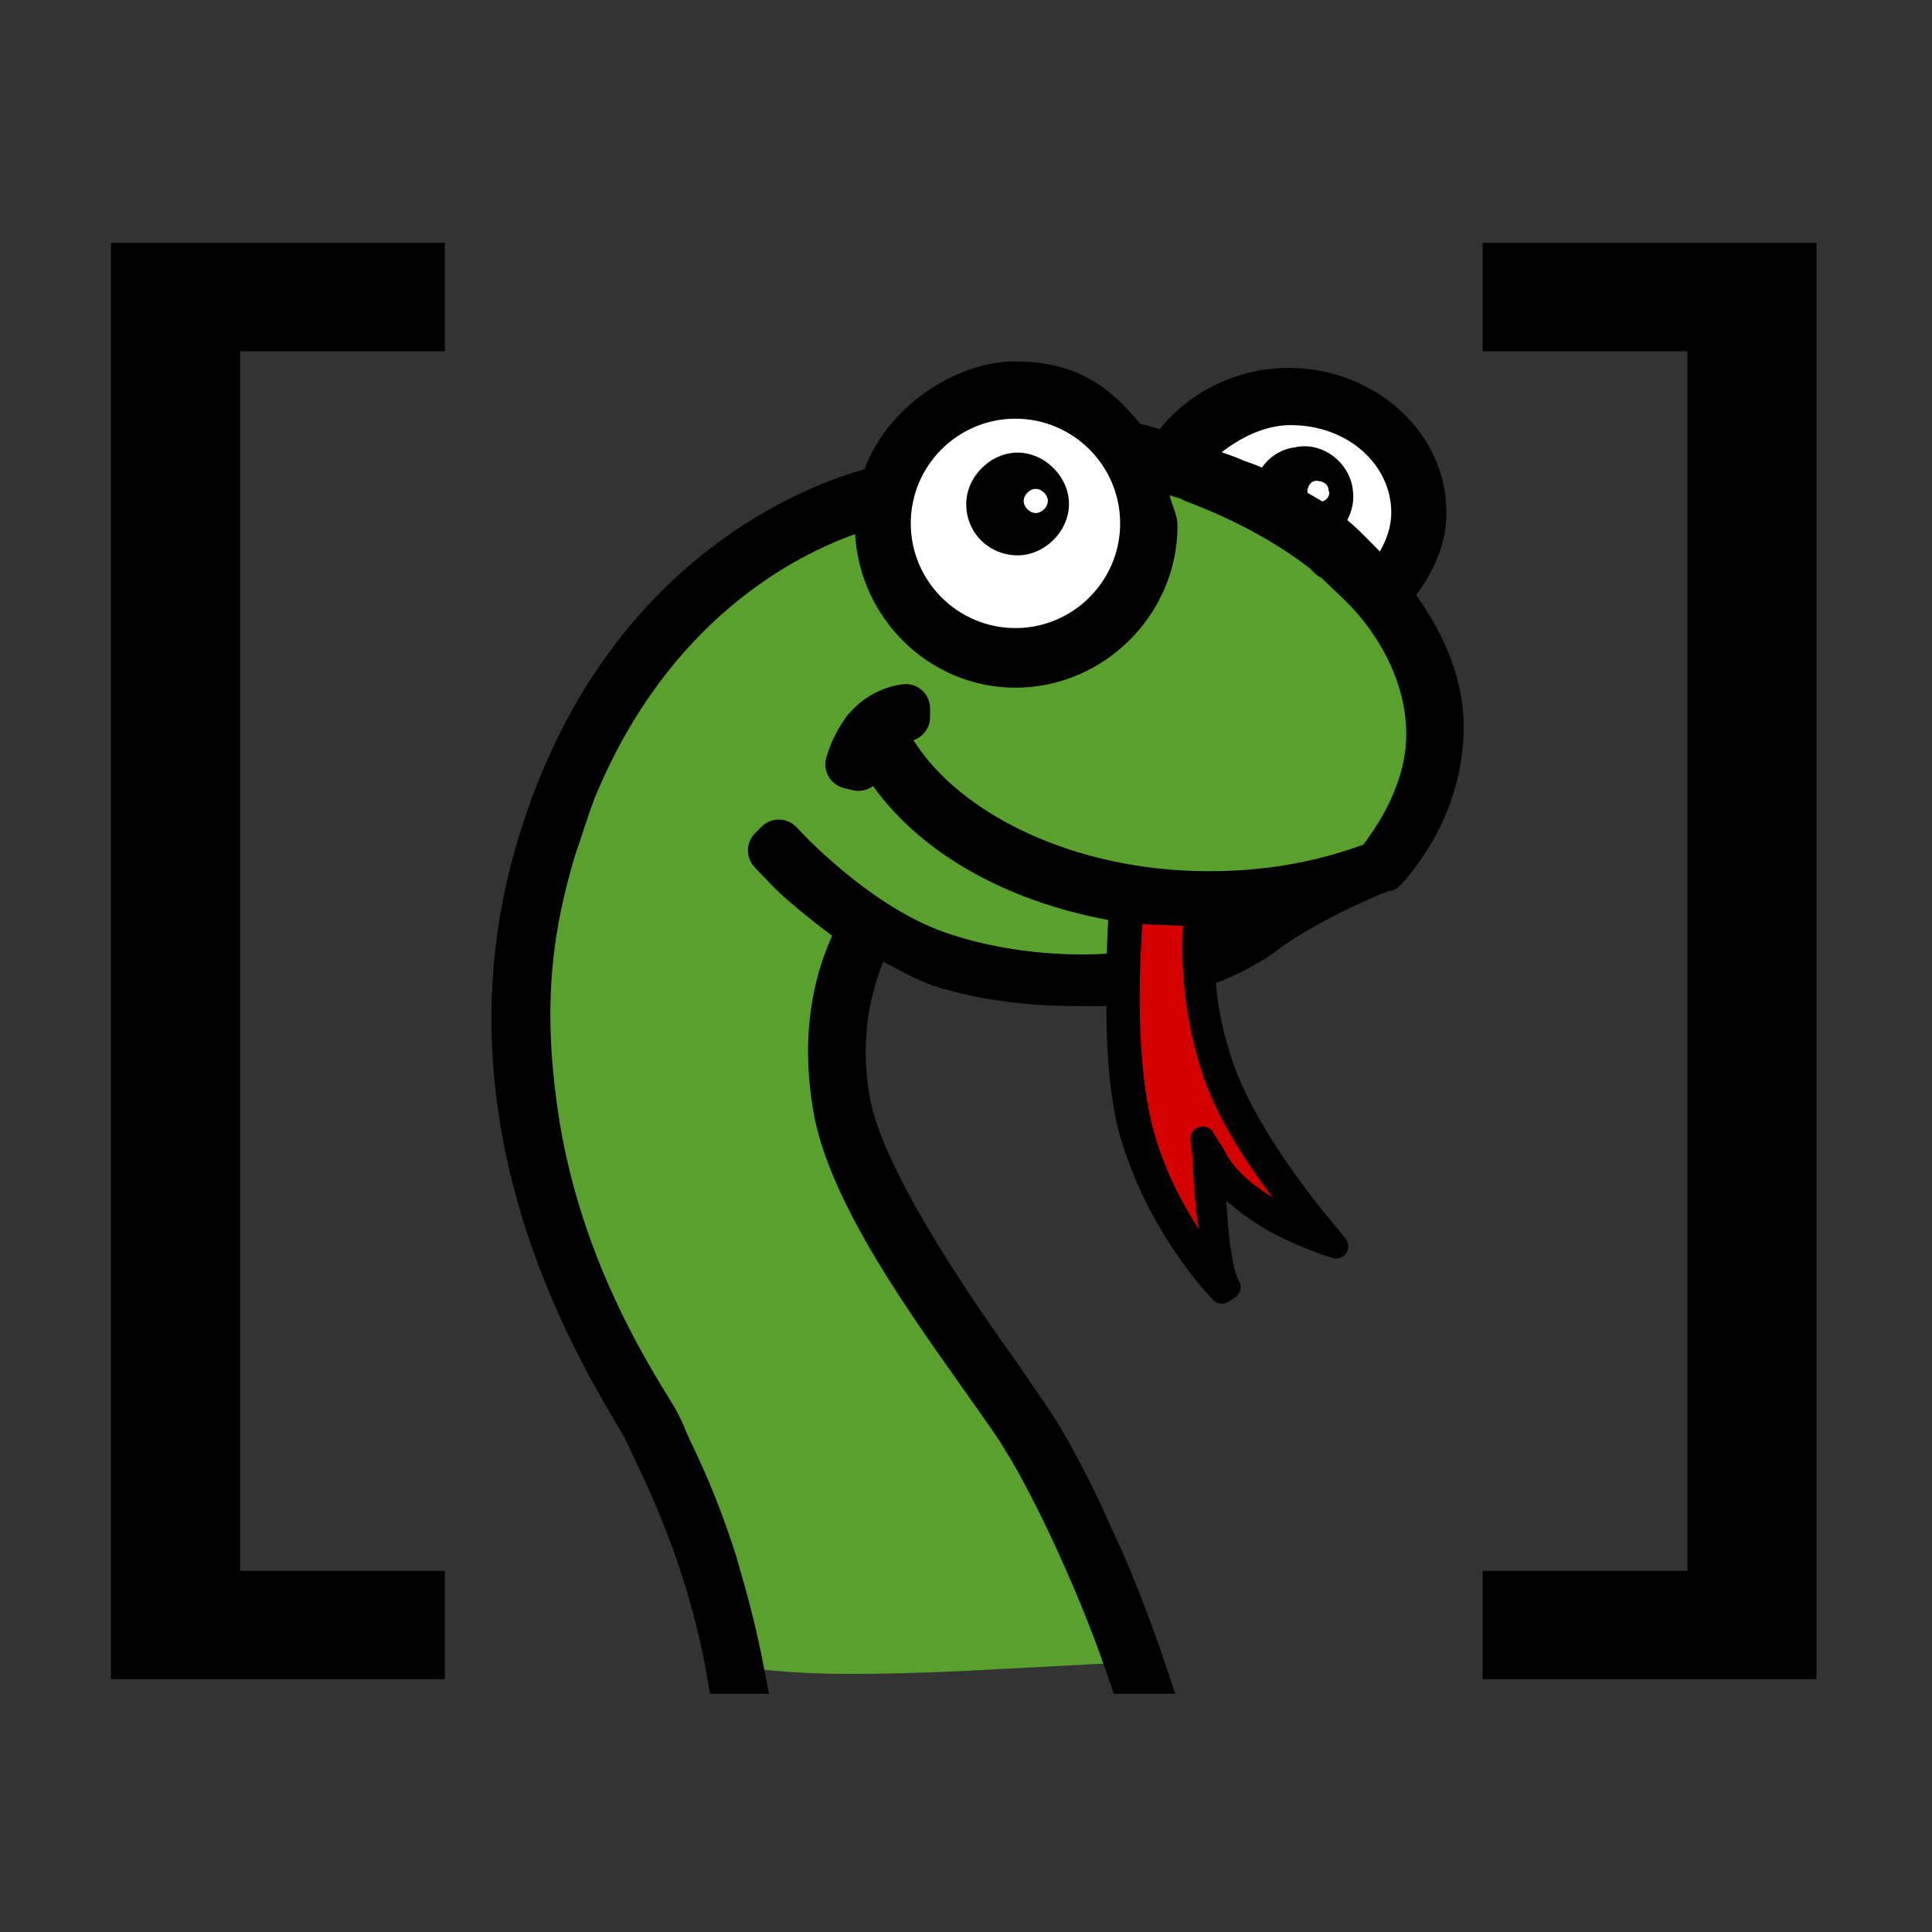 <?xml version="1.0" encoding="UTF-8" standalone="no"?>
<!-- Created with Inkscape (http://www.inkscape.org/) -->

<svg
   xmlns:dc="http://purl.org/dc/elements/1.1/"
   xmlns:cc="http://creativecommons.org/ns#"
   xmlns:rdf="http://www.w3.org/1999/02/22-rdf-syntax-ns#"
   xmlns:svg="http://www.w3.org/2000/svg"
   xmlns="http://www.w3.org/2000/svg"
   xmlns:sodipodi="http://sodipodi.sourceforge.net/DTD/sodipodi-0.dtd"
   xmlns:inkscape="http://www.inkscape.org/namespaces/inkscape"
   width="20mm"
   height="20mm"
   viewBox="0 0 20 20"
   version="1.1"
   id="svg1490"
   sodipodi:docname="logo.svg"
   inkscape:version="0.92.3 (2405546, 2018-03-11)"
   inkscape:export-filename="/home/yannick/parselmouth/etc/logo/logo.png"
   inkscape:export-xdpi="254"
   inkscape:export-ydpi="254">
  <rect x="0" y="0" width="20" height="20" fill="#333333" stroke="none"/>
  <defs
     id="defs1484" />
  <sodipodi:namedview
     id="base"
     pagecolor="#ffffff"
     bordercolor="#666666"
     borderopacity="1.0"
     inkscape:pageopacity="0.0"
     inkscape:pageshadow="2"
     inkscape:zoom="8"
     inkscape:cx="2.3223474"
     inkscape:cy="23.648488"
     inkscape:document-units="mm"
     inkscape:current-layer="layer1"
     showgrid="false"
     inkscape:window-width="2493"
     inkscape:window-height="1385"
     inkscape:window-x="1267"
     inkscape:window-y="507"
     inkscape:window-maximized="1" />
  <g
     inkscape:label="Layer 1"
     inkscape:groupmode="layer"
     id="layer1"
     transform="translate(0,-277)">
    <g
       transform="matrix(0.384,0,0,0.384,85.503,231.848)"
       id="g1375-1">
      <g
         id="g1358-4">
        <g
           transform="matrix(0.58,0,0,0.58,-138.794,97.024)"
           id="g1272-9">
          <g
             transform="translate(-141.689,31.294)"
             id="g943-6-5-2"
             style="fill:#ffffff">
            <path
               inkscape:connector-curvature="0"
               id="path1015-9-7-0-0"
               d="m 57.085,22.778 c -1.05,0 -2.125,0.274 -3.062,0.762 -0.938,0.488 -1.738,1.189 -2.238,2.039 0.9,0.3 1.802,0.6 2.602,1 0.6,0.2 1.1,0.399 1.6,0.699 0,-0.45 0.15,-0.851 0.4,-1.15 0.25,-0.3 0.6,-0.499 1,-0.549 0.45,-0.1 0.9,0.025 1.25,0.287 0.35,0.263 0.598,0.663 0.648,1.113 0.05,0.35 -0.023,0.7 -0.186,1 -0.162,0.3 -0.413,0.549 -0.713,0.699 l 0.199,0.201 c 1.1,0.8 2.001,1.7 2.801,2.6 0.5,-0.45 0.875,-1 1.125,-1.6 0.25,-0.6 0.375,-1.25 0.375,-1.9 0,-0.725 -0.161,-1.414 -0.455,-2.037 -0.294,-0.624 -0.719,-1.181 -1.244,-1.65 -0.525,-0.469 -1.152,-0.848 -1.846,-1.109 -0.694,-0.261 -1.456,-0.404 -2.256,-0.404 z"
               style="opacity:1;vector-effect:none;fill:#ffffff;fill-opacity:1;stroke:none;stroke-width:2.268;stroke-linecap:square;stroke-linejoin:miter;stroke-miterlimit:4;stroke-dasharray:none;paint-order:fill markers stroke" />
            <path
               inkscape:connector-curvature="0"
               id="path1013-1-5-3-6"
               d="m 44.284,22.479 c -0.825,0 -1.613,0.168 -2.33,0.473 -0.717,0.305 -1.363,0.745 -1.906,1.289 -0.544,0.544 -0.984,1.191 -1.289,1.908 -0.305,0.717 -0.475,1.505 -0.475,2.33 0,0.825 0.17,1.613 0.475,2.33 0.305,0.717 0.745,1.363 1.289,1.906 0.544,0.544 1.189,0.984 1.906,1.289 0.717,0.305 1.505,0.475 2.33,0.475 0.825,0 1.613,-0.17 2.33,-0.475 0.717,-0.305 1.364,-0.745 1.908,-1.289 0.544,-0.544 0.984,-1.189 1.289,-1.906 0.305,-0.717 0.473,-1.505 0.473,-2.33 0,-0.825 -0.168,-1.613 -0.473,-2.33 -0.305,-0.717 -0.745,-1.364 -1.289,-1.908 -0.544,-0.544 -1.191,-0.984 -1.908,-1.289 -0.717,-0.305 -1.505,-0.473 -2.33,-0.473 z"
               style="opacity:1;vector-effect:none;fill:#ffffff;fill-opacity:1;stroke:none;stroke-width:2.268;stroke-linecap:square;stroke-linejoin:miter;stroke-miterlimit:4;stroke-dasharray:none;paint-order:fill markers stroke" />
            <path
               inkscape:connector-curvature="0"
               id="path938-3-6-8"
               d="m 58.268,26.498 c -0.283,0 -0.426,0.283 -0.426,0.566 0,0.283 0.283,0.426 0.566,0.426 0.283,0 0.567,-0.283 0.426,-0.566 0,-0.283 -0.283,-0.426 -0.566,-0.426 z"
               style="opacity:1;vector-effect:none;fill:#ffffff;fill-opacity:1;stroke:none;stroke-width:2.268;stroke-linecap:square;stroke-linejoin:miter;stroke-miterlimit:4;stroke-dasharray:none;paint-order:fill markers stroke" />
          </g>
          <path
             inkscape:connector-curvature="0"
             id="path860-7-3-0-9"
             d="m -88.43,94.298 c -1.653,-2.205 -2.871,-4.826 -3.316,-7.136 -0.461,-2.391 -0.562,-5.558 -0.296,-9.271 0.021,-0.287 0.048,-0.539 0.061,-0.56 0.018,-0.029 0.369,-0.003 1.483,0.106 0.803,0.079 1.463,0.148 1.467,0.153 0.004,0.005 -0.006,0.115 -0.023,0.244 -0.045,0.345 -0.044,2.34 0.002,2.891 0.164,1.971 0.522,3.626 1.103,5.099 0.721,1.825 2.336,4.411 4.083,6.535 0.213,0.259 0.273,0.349 0.22,0.333 -0.186,-0.058 -1.079,-0.488 -1.505,-0.725 -0.887,-0.493 -1.552,-0.976 -2.099,-1.523 -0.377,-0.377 -0.591,-0.658 -0.88,-1.157 -0.347,-0.598 -0.556,-0.923 -0.569,-0.885 -0.007,0.019 0.011,0.269 0.038,0.554 0.028,0.285 0.066,0.8 0.084,1.143 0.08,1.488 0.277,3.307 0.468,4.326 0.034,0.179 0.056,0.331 0.049,0.338 -0.007,0.007 -0.174,-0.203 -0.371,-0.467 z"
             style="opacity:1;vector-effect:none;fill:#d40000;fill-opacity:1;stroke:none;stroke-width:0.031;stroke-linecap:butt;stroke-linejoin:round;stroke-miterlimit:4;stroke-dasharray:none;stroke-dashoffset:0;stroke-opacity:1" />
          <g
             id="g1257-2">
            <path
               style="opacity:1;vector-effect:none;fill:#5aa02c;fill-opacity:1;stroke:#000000;stroke-width:0;stroke-linecap:butt;stroke-linejoin:round;stroke-miterlimit:4;stroke-dasharray:none;stroke-dashoffset:0;stroke-opacity:1"
               d="m -107.973,113.156 c -0.899,-0.071 -1.77,-0.159 -1.935,-0.196 l -0.299,-0.067 -0.289,-1.281 c -0.926,-4.107 -2.521,-8.229 -4.408,-11.393 -2.283,-3.827 -3.8,-7.623 -4.561,-11.41 -0.703,-3.497 -0.81,-7.204 -0.299,-10.342 0.327,-2.008 1.341,-5.352 2.218,-7.318 1.89,-4.235 5.159,-7.989 8.959,-10.29 1.376,-0.833 3.652,-1.859 4.546,-2.05 l 0.265,-0.056 0.002,1.173 c 0.002,0.985 0.035,1.272 0.206,1.792 0.374,1.131 0.784,1.794 1.645,2.655 1.315,1.316 2.696,1.897 4.511,1.897 1.816,0 3.199,-0.581 4.513,-1.895 0.917,-0.917 1.428,-1.789 1.721,-2.933 0.332,-1.299 0.177,-3.141 -0.351,-4.177 -0.1,-0.196 -0.182,-0.377 -0.182,-0.4 0,-0.024 0.209,0.019 0.464,0.094 2.387,0.704 5.684,2.243 7.376,3.444 1.492,1.059 3.049,2.564 3.903,3.772 0.509,0.719 1.28,2.322 1.519,3.156 0.234,0.817 0.332,2.704 0.184,3.554 -0.219,1.256 -0.777,2.572 -1.644,3.874 -0.544,0.817 -0.591,0.862 -1.081,1.039 -6.03,2.182 -13.85,1.381 -18.796,-1.926 -1.575,-1.053 -2.889,-2.413 -3.655,-3.784 l -0.323,-0.578 0.338,-0.293 c 0.186,-0.161 0.472,-0.318 0.635,-0.348 0.254,-0.048 0.296,-0.091 0.296,-0.309 0,-0.238 -0.017,-0.25 -0.287,-0.198 -0.803,0.153 -1.548,0.807 -2.04,1.792 -0.178,0.356 -0.324,0.697 -0.324,0.758 0,0.176 0.447,0.225 0.501,0.054 0.112,-0.36 0.332,-0.816 0.436,-0.902 0.087,-0.072 0.159,-0.005 0.307,0.288 0.948,1.872 3.167,3.846 5.695,5.066 1.231,0.595 3.064,1.218 4.523,1.538 l 1.134,0.249 -0.024,1.184 c -0.013,0.651 -0.046,1.467 -0.073,1.812 l -0.049,0.628 -0.727,0.056 c -0.97,0.075 -3.199,-0.074 -4.562,-0.304 -3.614,-0.609 -6.423,-2.093 -9.446,-4.99 -0.992,-0.95 -0.996,-0.953 -1.17,-0.779 -0.174,0.174 -0.171,0.179 1.044,1.365 0.67,0.654 1.586,1.464 2.036,1.799 0.45,0.335 0.818,0.621 0.818,0.636 0,0.015 -0.102,0.257 -0.227,0.538 -0.296,0.667 -0.615,1.77 -0.804,2.788 -0.208,1.119 -0.212,3.772 -0.006,4.887 0.521,2.827 2.403,6.287 6.911,12.704 0.812,1.157 1.736,2.529 2.053,3.049 1.175,1.931 2.87,5.558 4.057,8.68 l 0.555,1.458 -1.386,0.068 c -0.762,0.037 -2.857,0.149 -4.656,0.247 -4.434,0.244 -7.706,0.285 -9.767,0.122 z"
               id="path878-7-6-6"
               inkscape:connector-curvature="0" />
            <path
               style="opacity:1;vector-effect:none;fill:#5aa02c;fill-opacity:1;stroke:#000000;stroke-width:0;stroke-linecap:butt;stroke-linejoin:round;stroke-miterlimit:4;stroke-dasharray:none;stroke-dashoffset:0;stroke-opacity:1"
               d="m -88.704,78.621 v -1.185 l 1.26,-0.056 c 1.148,-0.051 2.87,-0.236 3.487,-0.376 0.136,-0.031 -0.173,0.198 -0.686,0.507 -0.513,0.31 -1.177,0.746 -1.476,0.971 -0.497,0.374 -1.909,1.122 -2.387,1.265 l -0.199,0.059 z"
               id="path880-5-3-6"
               inkscape:connector-curvature="0" />
          </g>
          <g
             id="g1240-4">
            <path
               style="stroke:#000000;stroke-width:0;stroke-miterlimit:4;stroke-dasharray:none"
               inkscape:connector-curvature="0"
               id="path6-2-1-9"
               d="m -97.305,61.26 c 1.264,0 2.388,-1.124 2.388,-2.388 0,-1.264 -1.124,-2.388 -2.388,-2.388 -1.264,0 -2.388,1.124 -2.388,2.388 0,1.404 1.124,2.388 2.388,2.388 z m 0.843,-3.09 c 0.281,0 0.562,0.281 0.562,0.562 0,0.281 -0.281,0.562 -0.562,0.562 -0.281,0 -0.562,-0.281 -0.562,-0.562 0,-0.281 0.281,-0.562 0.562,-0.562 z" />
            <path
               id="path926-9-2-5"
               style="opacity:1;vector-effect:none;fill:#000000;fill-opacity:1;stroke:#000000;stroke-width:0;stroke-linecap:butt;stroke-linejoin:round;stroke-miterlimit:4;stroke-dasharray:none;stroke-dashoffset:0;stroke-opacity:1"
               d="m -83.421,57.792 c 0.283,0 0.567,0.143 0.567,0.426 0.141,0.283 -0.143,0.567 -0.426,0.567 -0.283,0 -0.567,-0.143 -0.567,-0.426 0,-0.283 0.143,-0.567 0.426,-0.567 z m 0.426,2.83 c 0.849,-0.424 1.413,-1.414 1.271,-2.404 -0.141,-1.273 -1.413,-2.264 -2.686,-1.981 -1.132,0.141 -1.981,1.131 -1.981,2.404 z"
               inkscape:connector-curvature="0" />
            <path
               sodipodi:nodetypes="cccccccccccccccccccccccccccccccssccccccccscsccccccccccccccccccccsccccccccccccscssccscssssssccccccccsccccccccccccccccccccccccccccccccccccccccccccccccccccccsccccccccccccccccc"
               inkscape:connector-curvature="0"
               id="rect829-2-9-22-0-0"
               d="m -104.422,57.26 c -2.134,0.588 -12.052,3.859 -16.068,17.084 -4.054,13.204 2.707,24.187 4.811,27.742 0.164,0.276 0.423,0.868 0.646,1.33 0.003,0.006 0.005,0.012 0.008,0.018 v 0.002 c 0.431,0.891 0.819,1.761 1.164,2.613 2.1e-4,5.3e-4 -2.2e-4,0.001 0,0.002 0.345,0.852 0.648,1.686 0.914,2.502 1.8e-4,5.6e-4 -1.8e-4,0.001 0,0.002 0.266,0.815 0.498,1.613 0.693,2.393 1.5e-4,5.9e-4 -1.5e-4,0.001 0,0.002 0.196,0.78 0.357,1.542 0.49,2.287 1.1e-4,6.1e-4 -1.1e-4,0.001 0,0.002 l 0.166,0.934 h 0.949 0.412 1.373 l -0.258,-1.346 c -0.266,-1.39 -0.619,-2.839 -1.059,-4.326 -0.072,-0.243 -0.126,-0.477 -0.203,-0.723 -0.138,-0.436 -0.286,-0.876 -0.443,-1.32 -2e-4,-5.7e-4 2e-4,-0.001 0,-0.002 -0.158,-0.445 -0.326,-0.893 -0.506,-1.346 -0.359,-0.906 -0.764,-1.828 -1.221,-2.766 -0.159,-0.327 -0.388,-0.989 -0.787,-1.633 -1.416,-2.286 -4.401,-7.151 -5.342,-13.697 -0.735,-5.115 -0.188,-8.472 0.811,-11.816 0.358,-1.028 0.594,-1.83 0.92,-2.691 9.5e-4,-0.002 0.003,-0.004 0.004,-0.006 3.431,-8.292 9.33,-11.237 12.09,-12.232 0.219,3.937 3.464,7.141 7.451,7.141 4.126,0 7.535,-3.409 7.535,-7.535 0,-0.504 -0.266,-0.924 -0.363,-1.408 0.176,0.064 0.349,0.102 0.529,0.17 h 0.002 c 0.063,0.04 0.13,0.074 0.199,0.102 2.29,0.859 4.17,1.894 5.766,3.107 l 0.232,0.232 c 0.095,0.094 0.205,0.171 0.326,0.227 0.6,0.589 1.22,1.134 1.707,1.701 1.457,1.731 2.234,3.678 2.234,5.568 0,1.617 -0.666,3.378 -1.998,5.133 -2.349,0.857 -4.695,1.234 -7.17,1.234 -6.249,0 -11.581,-2.648 -13.74,-6.092 0.463,-0.154 0.775,-0.587 0.775,-1.074 v -0.4 c -6.4e-4,-0.626 -0.509,-1.133 -1.135,-1.133 -0.103,0 -1.498,0.099 -2.547,1.279 l -0.053,0.053 c -0.038,0.038 -0.073,0.078 -0.105,0.121 -0.354,0.472 -0.741,1.117 -0.984,1.969 -0.175,0.616 0.195,1.255 0.816,1.41 l 0.4,0.1 c 0.332,0.083 0.684,0.012 0.957,-0.193 2.33,3.253 6.48,5.499 11.416,6.311 l 0.008,0.002 c 0.003,5.5e-4 0.006,0.001 0.01,0.002 l 0.383,0.068 c 0.05,0.009 0.101,0.015 0.152,0.018 l 3,0.123 c 0.011,8.3e-4 0.022,0.002 0.033,0.002 l 0.301,0.004 c 0.005,3e-5 0.009,3e-5 0.014,0 h 0.299 c 0.052,0 0.099,-0.015 0.15,-0.016 -0.133,0.061 -0.55,0.293 -0.586,0.305 -0.463,0.154 -0.776,0.588 -0.775,1.076 v 0.199 c 6.1e-4,0.842 0.887,1.39 1.641,1.014 -0.135,0.067 0.25,-0.083 0.684,-0.279 0.434,-0.196 1.023,-0.502 1.768,-0.98 0.033,-0.021 0.065,-0.044 0.096,-0.068 1.774,-1.42 5.018,-2.783 5.369,-2.902 0.085,-0.004 0.15,6.8e-4 0.312,-0.08 0.14,-0.07 0.297,-0.228 0.426,-0.416 l -0.018,0.049 c 1.852,-2.179 2.77,-4.671 2.77,-7.234 0,-2.04 -0.828,-4.155 -2.213,-6.07 0.837,-1.115 1.412,-2.422 1.412,-3.83 0,-3.783 -3.378,-6.732 -7.334,-6.732 -2.377,0 -4.584,1.099 -5.998,2.848 -0.293,-0.091 -0.58,-0.178 -0.898,-0.246 -1.405,-1.715 -2.976,-2.902 -5.804,-2.902 -2.828,-1.35e-4 -5.977,2.154 -7.017,5.019 z m 7.016,-2.352 c 2.682,0 4.867,2.184 4.867,4.865 0,2.682 -2.186,4.867 -4.867,4.867 -2.682,0 -4.865,-2.186 -4.865,-4.867 0,-2.682 2.184,-4.865 4.865,-4.865 z m 12.801,0.299 c 2.656,0 4.668,1.844 4.668,4.066 0,0.652 -0.218,1.257 -0.531,1.809 -0.588,-0.594 -1.139,-1.197 -1.873,-1.748 l -0.156,-0.158 c -0.07,-0.07 -0.149,-0.132 -0.234,-0.182 l -2.389,-1.395 c -0.564,-0.339 -1.131,-0.557 -1.729,-0.76 -0.318,-0.157 -0.643,-0.247 -0.969,-0.375 0.911,-0.706 2.035,-1.258 3.213,-1.258 z m 1.855,7.199 c 0.003,10e-6 0.005,10e-6 0.008,0 0.011,0.004 0.014,0.009 0.023,0.014 z m -25.711,11.135 c -0.281,0.014 -0.547,0.133 -0.746,0.332 l -0.299,0.299 c -0.435,0.434 -0.444,1.136 -0.021,1.582 l 0.846,0.891 c 0.007,0.007 0.014,0.014 0.021,0.021 0.571,0.571 1.637,1.458 2.738,2.275 -0.644,1.423 -1.543,4.08 -0.902,8.014 0.693,4.38 4.694,9.776 7.291,13.471 0.708,1.012 1.294,1.804 1.637,2.402 0.001,0.002 0.005,0.005 0.006,0.008 0.01,0.017 0.02,0.034 0.031,0.051 v 0.002 c 0.219,0.341 0.526,0.872 0.887,1.551 3.4e-4,6.4e-4 -3.4e-4,0.001 0,0.002 0.361,0.679 0.78,1.505 1.219,2.438 2.8e-4,6e-4 -2.8e-4,0.001 0,0.002 0.439,0.933 0.902,1.97 1.355,3.07 2.4e-4,5.8e-4 -2.4e-4,0.001 0,0.002 0.227,0.55 0.452,1.115 0.67,1.691 2.2e-4,5.7e-4 -2.2e-4,0.001 0,0.002 0.218,0.576 0.429,1.164 0.631,1.756 2e-4,5.8e-4 -2e-4,0.001 0,0.002 l 0.262,0.768 h 0.811 0.469 1.576 l -0.5,-1.494 c -0.184,-0.55 -0.372,-1.084 -0.559,-1.592 l -0.002,-0.004 c -2.2e-4,-5.9e-4 2.1e-4,-0.001 0,-0.002 -0.408,-1.121 -0.837,-2.199 -1.268,-3.209 -3.6e-4,-8.5e-4 -0.002,-10e-4 -0.002,-0.002 -0.235,-0.55 -0.463,-1.021 -0.695,-1.527 -0.194,-0.423 -0.392,-0.89 -0.58,-1.277 -0.412,-0.85 -0.803,-1.608 -1.154,-2.25 -3.3e-4,-6e-4 3.3e-4,-0.001 0,-0.002 -0.351,-0.642 -0.663,-1.165 -0.91,-1.551 v -0.002 c -0.004,-0.005 -0.008,-0.01 -0.012,-0.016 -0.002,-0.004 -0.007,-0.012 -0.01,-0.016 l -0.869,-1.291 -0.004,0.006 c -0.283,-0.418 -0.487,-0.73 -0.83,-1.221 -0.003,-0.005 -0.007,-0.009 -0.01,-0.014 -2.586,-3.581 -6.293,-9.19 -6.801,-12.318 -6.4e-4,-0.005 -0.001,-0.009 -0.002,-0.014 -0.504,-2.879 0.152,-4.994 0.635,-6.232 0.75,0.392 1.487,0.815 2.26,1.096 0.014,0.005 0.027,0.009 0.041,0.014 2.675,0.856 5.199,0.953 6.846,0.953 0.8,0 1.304,0.065 1.973,-0.158 0.564,-0.188 0.887,-0.779 0.74,-1.355 l -0.025,-0.1 c -0.141,-0.554 -0.673,-0.917 -1.24,-0.846 -0.594,0.074 -3.925,0.272 -7.396,-0.854 -0.005,-0.001 -0.009,-0.003 -0.014,-0.004 -3.743,-1.158 -7.184,-4.963 -7.184,-4.963 -0.228,-0.261 -0.562,-0.403 -0.908,-0.387 z m 7.406,7.51 c 10e-4,4.5e-4 0.002,-4.6e-4 0.004,0 0.004,0.001 0.007,0.004 0.012,0.006 z m -5.369,5.703 c 2.1e-4,0.001 0.002,0.003 0.002,0.004 6e-4,0.004 -6e-4,0.006 0,0.01 z"
               style="color:#000000;font-style:normal;font-variant:normal;font-weight:normal;font-stretch:normal;font-size:medium;line-height:normal;font-family:sans-serif;font-variant-ligatures:normal;font-variant-position:normal;font-variant-caps:normal;font-variant-numeric:normal;font-variant-alternates:normal;font-feature-settings:normal;text-indent:0;text-align:start;text-decoration:none;text-decoration-line:none;text-decoration-style:solid;text-decoration-color:#000000;letter-spacing:normal;word-spacing:normal;text-transform:none;writing-mode:lr-tb;direction:ltr;text-orientation:mixed;dominant-baseline:auto;baseline-shift:baseline;text-anchor:start;white-space:normal;shape-padding:0;clip-rule:nonzero;display:inline;overflow:visible;visibility:visible;opacity:1;isolation:auto;mix-blend-mode:normal;color-interpolation:sRGB;color-interpolation-filters:linearRGB;solid-color:#000000;solid-opacity:1;vector-effect:none;fill:#000000;fill-opacity:1;fill-rule:nonzero;stroke:none;stroke-width:2.268;stroke-linecap:butt;stroke-linejoin:round;stroke-miterlimit:4;stroke-dasharray:none;stroke-dashoffset:0;stroke-opacity:1;color-rendering:auto;image-rendering:auto;shape-rendering:auto;text-rendering:auto;enable-background:accumulate" />
            <path
               inkscape:connector-curvature="0"
               id="rect829-2-97-6-4"
               d="m -92.432,76.608 a 0.567,0.567 0 0 0 -0.529,0.455 c -0.124,0.619 -0.204,1.973 -0.207,3.752 l -0.012,0.094 a 0.567,0.567 0 0 0 -0.004,0.065 c 0,2.202 3e-4,4.936 0.631,7.248 a 0.567,0.567 0 0 0 0.004,0.008 c 1.344,4.654 4.344,7.645 4.344,7.645 a 0.567,0.567 0 0 0 0.715,0.07 l 0.299,-0.199 a 0.567,0.567 0 0 0 0.129,-0.826 c 0.04,0.05 -0.091,-0.197 -0.17,-0.535 -0.079,-0.338 -0.156,-0.79 -0.223,-1.297 -0.074,-0.557 -0.106,-1.204 -0.156,-1.834 0.708,0.611 1.462,1.139 2.17,1.51 0.558,0.292 1.068,0.516 1.451,0.672 0.192,0.078 0.352,0.139 0.469,0.184 0.116,0.044 0.24,0.101 0.164,0.062 a 0.567,0.567 0 0 0 0.074,0.031 l 0.6,0.199 a 0.567,0.567 0 0 0 0.621,-0.893 l -0.4,-0.5 a 0.567,0.567 0 0 0 -0.019,-0.021 c 0,0 -3.943,-4.514 -4.977,-8.178 a 0.567,0.567 0 0 0 -0.006,-0.016 c -0.483,-1.545 -0.672,-2.988 -0.672,-4.23 v -0.199 -2.5 a 0.567,0.567 0 0 0 -0.537,-0.566 l -3.701,-0.199 a 0.567,0.567 0 0 0 -0.057,0 z m 0.965,1.287 1.885,0.188 c -0.108,1.174 -0.188,3.801 0.734,6.85 3.8e-4,10e-4 0.002,0.003 0.002,0.004 2.1e-4,6.9e-4 -2.1e-4,0.001 0,0.002 0.668,2.296 2.113,4.453 3.389,6.17 -0.935,-0.59 -1.825,-1.313 -2.234,-2.178 a 0.567,0.567 0 0 0 -0.031,-0.057 l -0.5,-0.801 a 0.567,0.567 0 0 0 -1.045,0.363 l 0.1,0.9 c 0.003,0.347 0.05,1.204 0.148,2.299 0.029,0.317 0.095,0.616 0.131,0.947 -0.758,-1.198 -1.541,-2.64 -2.07,-4.463 -0.981,-3.571 -0.638,-8.65 -0.508,-10.225 z"
               style="color:#000000;font-style:normal;font-variant:normal;font-weight:normal;font-stretch:normal;font-size:medium;line-height:normal;font-family:sans-serif;font-variant-ligatures:normal;font-variant-position:normal;font-variant-caps:normal;font-variant-numeric:normal;font-variant-alternates:normal;font-feature-settings:normal;text-indent:0;text-align:start;text-decoration:none;text-decoration-line:none;text-decoration-style:solid;text-decoration-color:#000000;letter-spacing:normal;word-spacing:normal;text-transform:none;writing-mode:lr-tb;direction:ltr;text-orientation:mixed;dominant-baseline:auto;baseline-shift:baseline;text-anchor:start;white-space:normal;shape-padding:0;clip-rule:nonzero;display:inline;overflow:visible;visibility:visible;opacity:1;isolation:auto;mix-blend-mode:normal;color-interpolation:sRGB;color-interpolation-filters:linearRGB;solid-color:#000000;solid-opacity:1;vector-effect:none;fill:#000000;fill-opacity:1;fill-rule:nonzero;stroke:none;stroke-width:1.134;stroke-linecap:butt;stroke-linejoin:round;stroke-miterlimit:4;stroke-dasharray:none;stroke-dashoffset:0;stroke-opacity:1;color-rendering:auto;image-rendering:auto;shape-rendering:auto;text-rendering:auto;enable-background:accumulate" />
          </g>
        </g>
        <path
           inkscape:connector-curvature="0"
           id="path1335-8"
           style="font-style:normal;font-variant:normal;font-weight:normal;font-stretch:normal;font-size:medium;line-height:1.25;font-family:Ubuntu;-inkscape-font-specification:Ubuntu;letter-spacing:0px;word-spacing:0px;fill:#000000;fill-opacity:1;stroke:none;stroke-width:1"
           d="m -219.671,124.131 h 9 v 2.92 h -5.52 v 32.88 h 5.52 v 2.92 h -9 z" />
        <path
           inkscape:connector-curvature="0"
           id="path1339-7"
           style="font-style:normal;font-variant:normal;font-weight:normal;font-stretch:normal;font-size:medium;line-height:1.25;font-family:Ubuntu;-inkscape-font-specification:Ubuntu;letter-spacing:0px;word-spacing:0px;fill:#000000;fill-opacity:1;stroke:none;stroke-width:1"
           d="m -173.694,162.851 h -9 v -2.92 h 5.52 v -32.88 h -5.52 v -2.92 h 9 z" />
      </g>
    </g>
  </g>
</svg>
